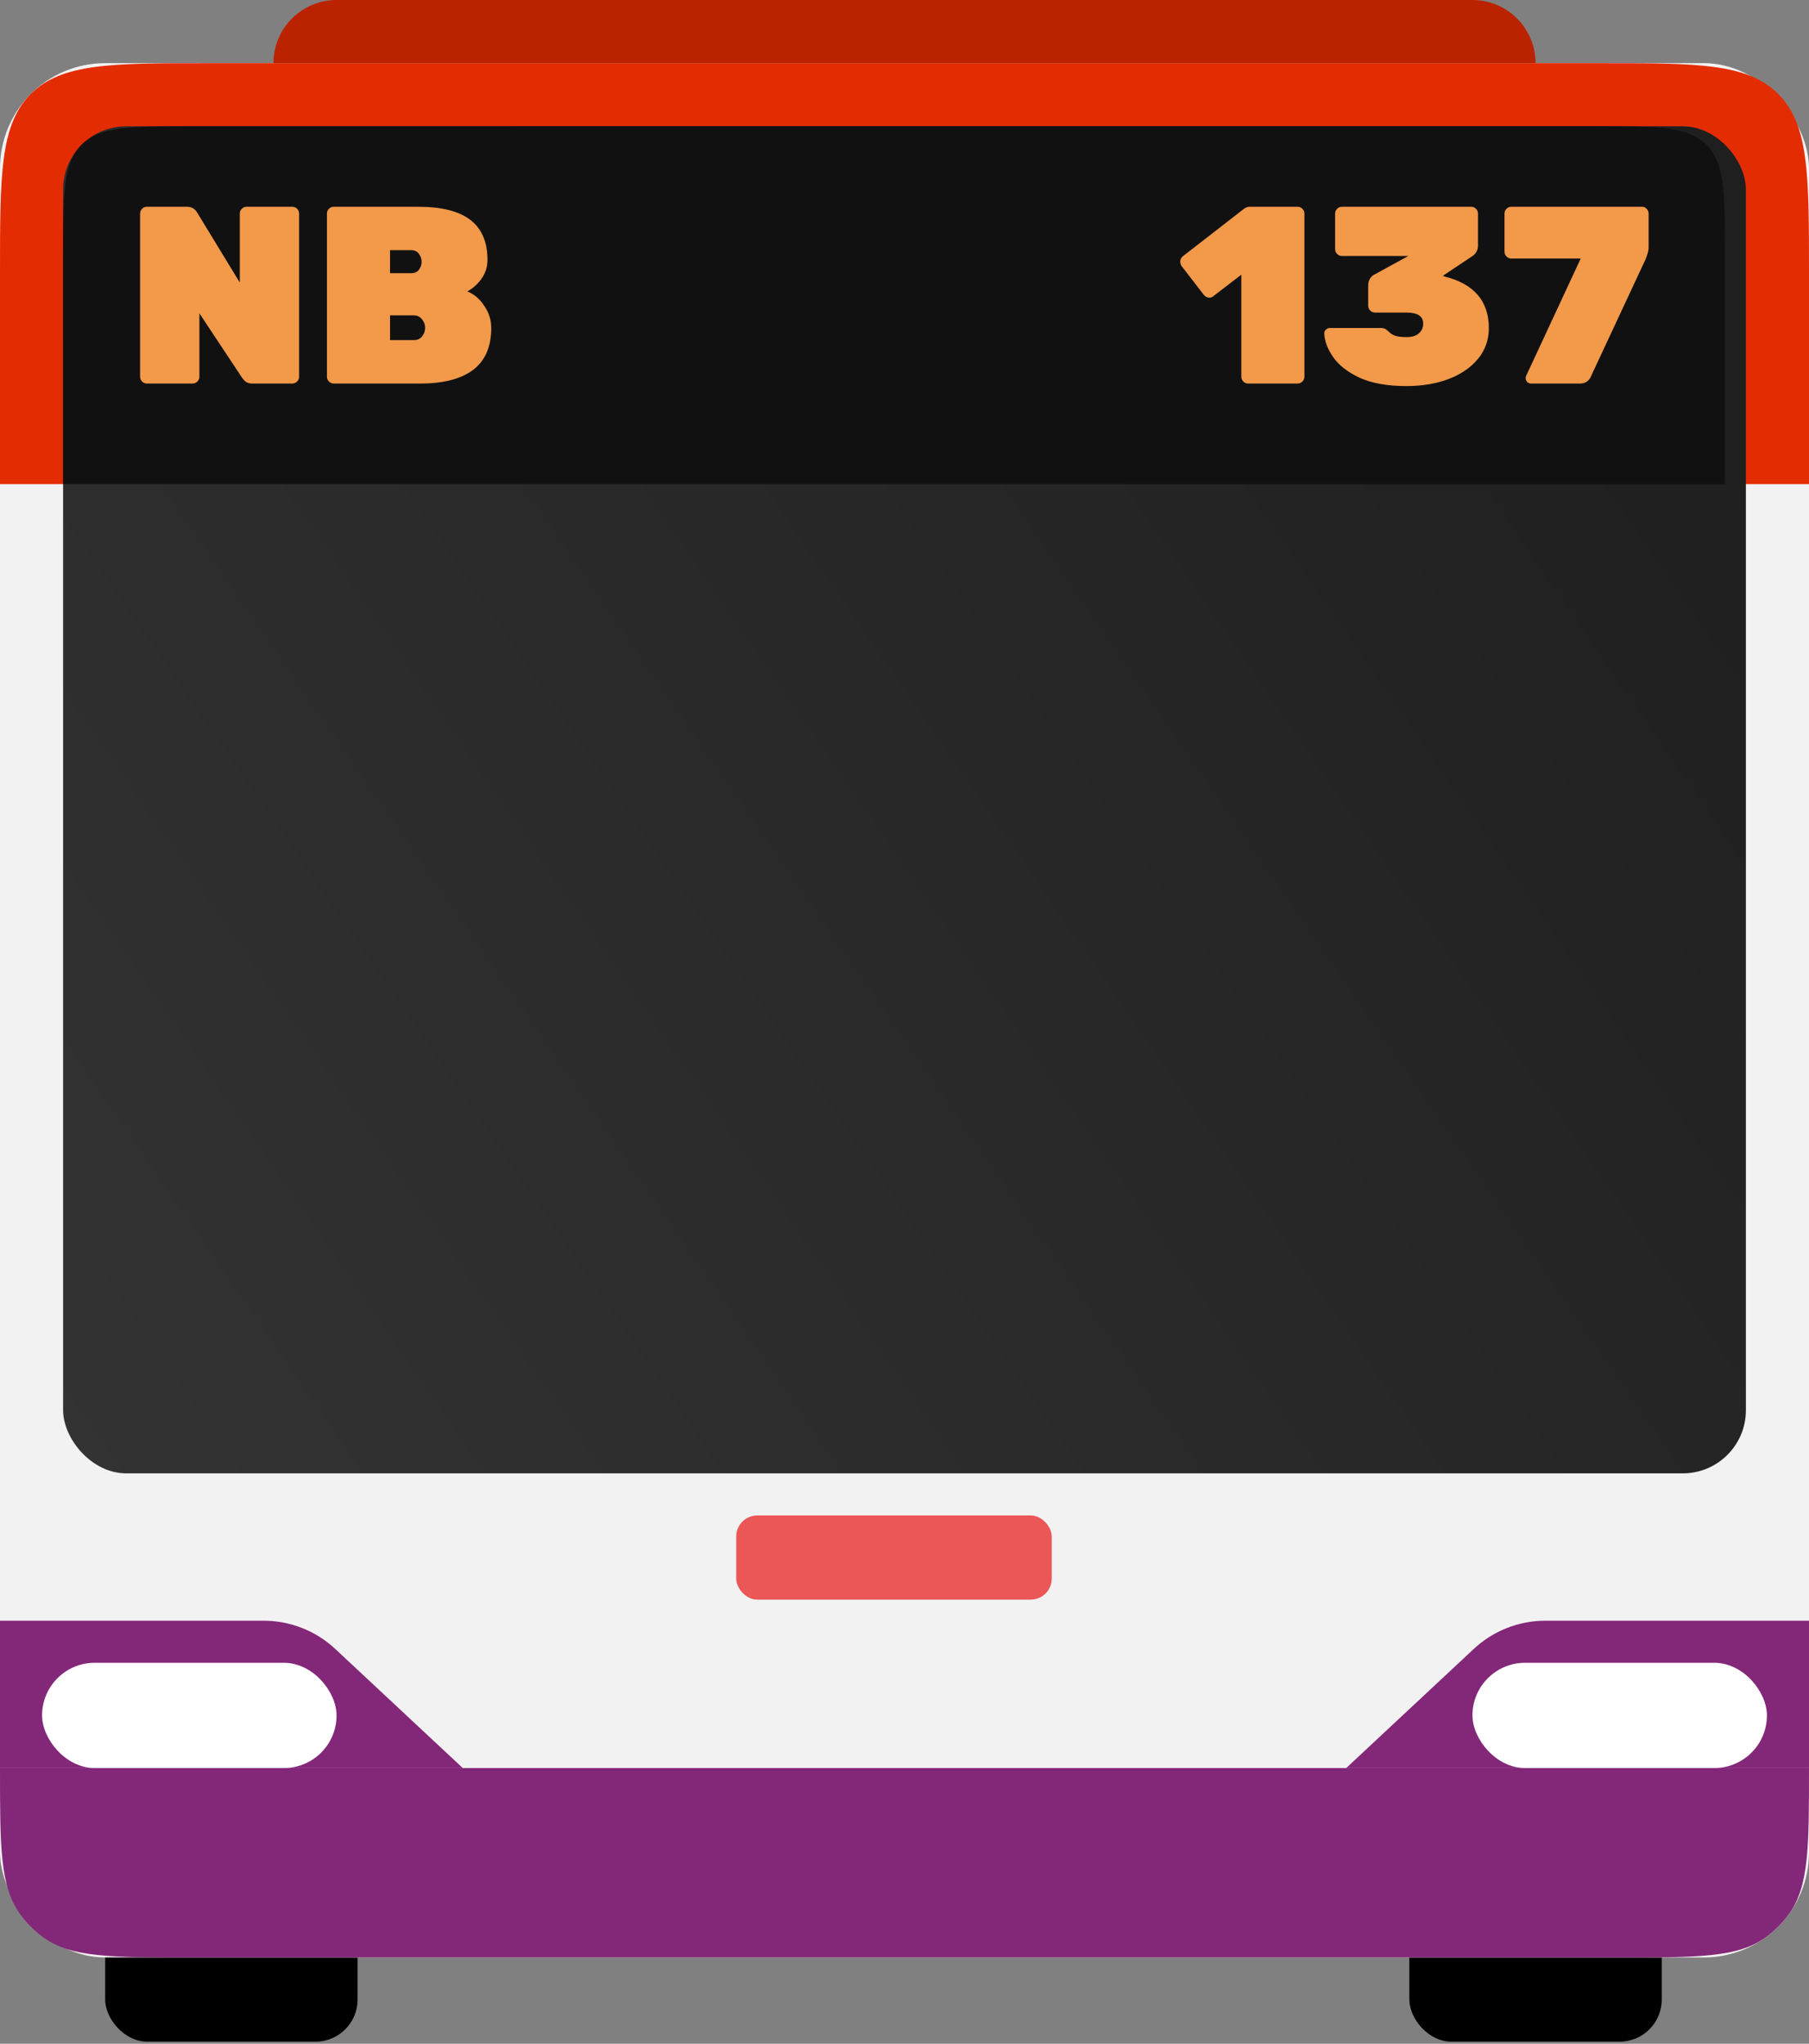 <svg width="705" height="796" viewBox="0 0 705 796" fill="none" xmlns="http://www.w3.org/2000/svg">
<rect x="0" y="0" width="705" height="796" fill="#808080" stroke="none"/>
<rect x="40.988" y="647.616" width="98.372" height="147.558" rx="16.395" fill="black"/>
<rect x="549.244" y="647.616" width="98.372" height="147.558" rx="16.395" fill="black"/>
<rect y="24.593" width="705" height="737.791" rx="40.988" fill="#F2F2F2"/>
<path d="M0 106.57C0 67.926 0 48.603 12.005 36.598C24.01 24.593 43.333 24.593 81.977 24.593H623.023C661.667 24.593 680.99 24.593 692.995 36.598C705 48.603 705 67.926 705 106.57V188.547H0V106.57Z" fill="#E42C02"/>
<path d="M106.57 24.593C106.57 11.011 117.58 0 131.163 0H573.837C587.419 0 598.43 11.011 598.43 24.593H106.57Z" fill="#BB2300"/>
<rect x="24.593" y="49.186" width="655.814" height="524.651" rx="24.593" fill="url(#paint0_linear)"/>
<path d="M24.593 98.372C24.593 75.186 24.593 63.592 31.796 56.389C38.999 49.186 50.593 49.186 73.779 49.186H623.023C646.21 49.186 657.803 49.186 665.006 56.389C672.209 63.592 672.209 75.186 672.209 98.372V188.547H24.593V98.372Z" fill="#111111"/>
<path d="M486.417 149.384C485.696 149.384 485.073 149.121 484.548 148.597C484.023 148.072 483.761 147.449 483.761 146.728V106.985L472.743 115.445C472.35 115.773 471.858 115.937 471.268 115.937C470.415 115.937 469.661 115.511 469.005 114.658L460.348 103.444C460.086 102.788 459.955 102.296 459.955 101.968C459.955 101.509 460.053 101.083 460.25 100.69C460.512 100.23 460.84 99.87 461.234 99.607L484.941 81.212C485.597 80.753 486.319 80.523 487.106 80.523H505.698C506.419 80.523 507.042 80.786 507.567 81.31C508.092 81.835 508.354 82.458 508.354 83.179V146.728C508.354 147.449 508.092 148.072 507.567 148.597C507.042 149.121 506.419 149.384 505.698 149.384H486.417ZM548.061 150.367C540.716 150.367 534.65 149.285 529.862 147.121C525.14 144.891 521.697 142.203 519.533 139.055C517.369 135.907 516.221 132.857 516.09 129.906C516.09 129.316 516.287 128.824 516.68 128.43C517.139 127.971 517.664 127.742 518.254 127.742H538.027C538.814 127.742 539.437 127.873 539.896 128.135C540.355 128.398 540.847 128.791 541.372 129.316C542.027 129.972 542.847 130.463 543.831 130.791C544.815 131.119 546.257 131.283 548.159 131.283C550.324 131.283 551.93 130.791 552.98 129.808C554.094 128.824 554.652 127.578 554.652 126.07C554.652 123.184 552.488 121.741 548.159 121.741H535.863C535.141 121.741 534.518 121.479 533.994 120.954C533.469 120.43 533.207 119.807 533.207 119.085V111.117C533.207 110.199 533.404 109.412 533.797 108.756C534.191 108.035 534.65 107.51 535.174 107.182L548.848 99.706H522.976C522.255 99.706 521.632 99.444 521.107 98.919C520.582 98.394 520.32 97.771 520.32 97.05V83.179C520.32 82.458 520.582 81.835 521.107 81.31C521.632 80.786 522.255 80.523 522.976 80.523H573.343C574.064 80.523 574.687 80.786 575.212 81.31C575.736 81.835 575.999 82.458 575.999 83.179V95.673C575.999 96.525 575.802 97.312 575.408 98.034C575.015 98.689 574.556 99.214 574.031 99.607L562.522 107.28V107.576C574.326 110.396 580.229 117.15 580.229 127.84C580.229 132.3 578.851 136.235 576.097 139.645C573.343 143.055 569.506 145.711 564.587 147.613C559.734 149.449 554.226 150.367 548.061 150.367ZM596.754 149.384C596.163 149.384 595.639 149.187 595.18 148.793C594.786 148.334 594.589 147.81 594.589 147.22C594.589 146.892 594.655 146.597 594.786 146.334L616.035 100.69H588.982C588.261 100.69 587.638 100.427 587.113 99.903C586.589 99.378 586.326 98.755 586.326 98.034V83.179C586.326 82.458 586.589 81.835 587.113 81.31C587.638 80.786 588.261 80.523 588.982 80.523H639.841C640.628 80.523 641.251 80.786 641.71 81.31C642.234 81.835 642.497 82.458 642.497 83.179V96.164C642.497 97.148 642.365 98.001 642.103 98.722C641.906 99.444 641.611 100.263 641.218 101.181L619.773 147.121C618.92 148.63 617.576 149.384 615.739 149.384H596.754Z" fill="#F2994A"/>
<path d="M57.253 149.384C56.531 149.384 55.908 149.121 55.384 148.597C54.859 148.072 54.597 147.449 54.597 146.728V83.179C54.597 82.458 54.859 81.835 55.384 81.31C55.908 80.786 56.531 80.523 57.253 80.523H72.796C74.632 80.523 75.976 81.277 76.829 82.786L93.454 110.035V83.179C93.454 82.458 93.716 81.835 94.241 81.31C94.765 80.786 95.388 80.523 96.11 80.523H113.915C114.636 80.523 115.259 80.786 115.784 81.31C116.309 81.835 116.571 82.458 116.571 83.179V146.728C116.571 147.449 116.309 148.072 115.784 148.597C115.259 149.121 114.636 149.384 113.915 149.384H98.372C97.257 149.384 96.405 149.154 95.814 148.695C95.224 148.236 94.732 147.711 94.339 147.121L77.714 122.036V146.728C77.714 147.449 77.452 148.072 76.927 148.597C76.402 149.121 75.779 149.384 75.058 149.384H57.253ZM130.071 149.384C129.35 149.384 128.727 149.121 128.202 148.597C127.677 148.072 127.415 147.449 127.415 146.728V83.179C127.415 82.458 127.677 81.835 128.202 81.31C128.727 80.786 129.35 80.523 130.071 80.523H162.731C172.043 80.523 178.896 82.228 183.29 85.639C187.75 89.049 189.98 94.23 189.98 101.181C189.98 104.001 189.16 106.526 187.52 108.756C185.881 110.92 184.077 112.494 182.11 113.478C184.733 114.527 186.93 116.396 188.701 119.085C190.537 121.708 191.455 124.594 191.455 127.742C191.455 135.021 189.094 140.465 184.372 144.072C179.651 147.613 172.765 149.384 163.714 149.384H130.071ZM160.271 106.395C161.583 106.395 162.567 105.969 163.222 105.116C163.944 104.198 164.305 103.149 164.305 101.968C164.305 100.788 163.944 99.739 163.222 98.82C162.567 97.902 161.583 97.443 160.271 97.443H152.008V106.395H160.271ZM161.157 132.464C162.665 132.464 163.78 131.972 164.501 130.988C165.288 130.004 165.682 128.89 165.682 127.643C165.682 126.397 165.255 125.283 164.403 124.299C163.616 123.315 162.534 122.823 161.157 122.823H152.008V132.464H161.157Z" fill="#F2994A"/>
<rect x="286.919" y="590.233" width="122.965" height="32.791" rx="8.198" fill="#EB5757"/>
<path d="M0 688.605H705C705 719.344 705 734.713 697.172 745.488C694.644 748.967 691.584 752.028 688.104 754.556C677.33 762.384 661.96 762.384 631.221 762.384H73.779C43.04 762.384 27.67 762.384 16.896 754.556C13.416 752.028 10.356 748.967 7.828 745.488C0 734.713 0 719.344 0 688.605Z" fill="#832778"/>
<path d="M0 631.221H102.71C113.092 631.221 123.087 635.161 130.677 642.245L180.349 688.605H0V631.221Z" fill="#832778"/>
<path d="M705 631.221H602.29C591.908 631.221 581.913 635.161 574.323 642.245L524.651 688.605H705V631.221Z" fill="#832778"/>
<rect x="16.395" y="647.616" width="114.767" height="40.988" rx="20.494" fill="white"/>
<rect x="573.837" y="647.616" width="114.767" height="40.988" rx="20.494" fill="white"/>
<defs>
<linearGradient id="paint0_linear" x1="663.804" y1="143.459" x2="29.72" y2="581.262" gradientUnits="userSpaceOnUse">
<stop stop-color="#1F1F1F"/>
<stop offset="1" stop-color="#333333"/>
</linearGradient>
</defs>
</svg>
